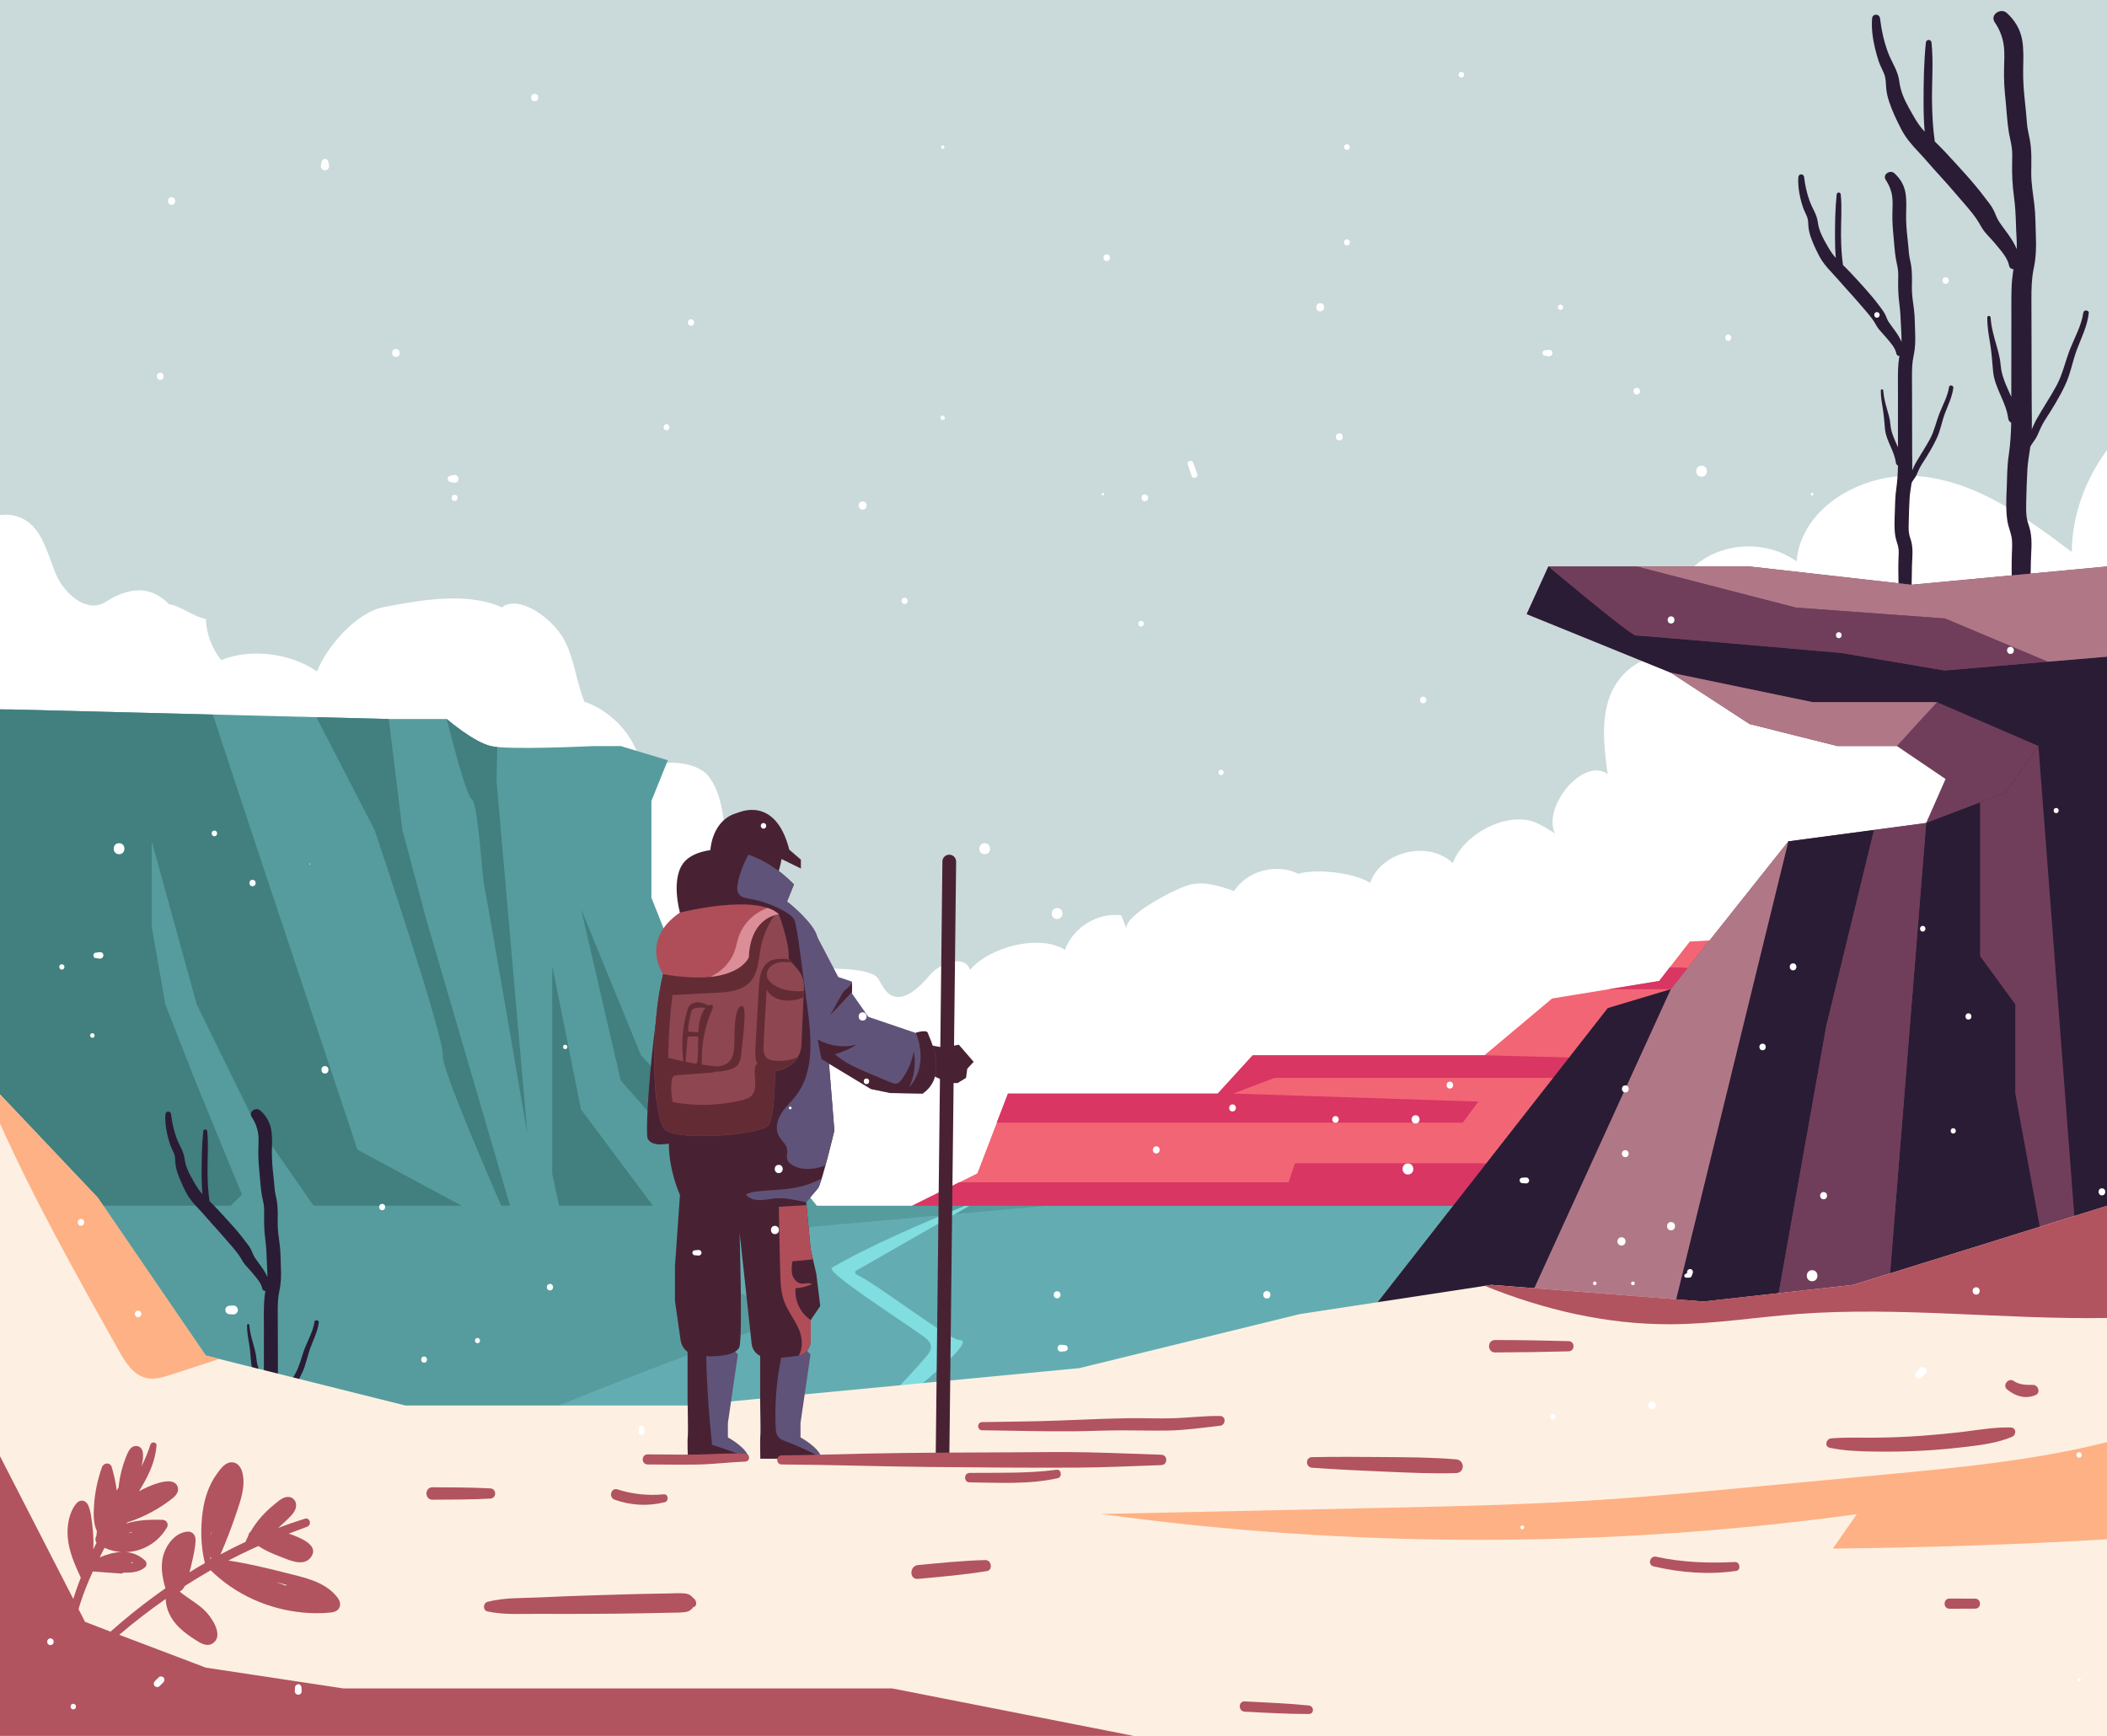 <?xml version="1.0" encoding="utf-8"?>
<!-- Generator: Adobe Illustrator 22.0.1, SVG Export Plug-In . SVG Version: 6.00 Build 0)  -->
<svg version="1.1" xmlns="http://www.w3.org/2000/svg" xmlns:xlink="http://www.w3.org/1999/xlink" x="0px" y="0px"
	 viewBox="0 0 2272 1872" style="enable-background:new 0 0 2272 1872;" xml:space="preserve">
<style type="text/css">
	.st0{fill:#CAD9D9;}
	.st1{fill:#FFFFFF;}
	.st2{fill:#569C9E;}
	.st3{fill:#427F7F;}
	.st4{fill:#63ADB2;}
	.st5{fill:#80DDE0;}
	.st6{fill:#F26575;}
	.st7{fill:#D93663;}
	.st8{fill:#2A1C34;}
	.st9{fill:#703E5B;}
	.st10{fill:#B07887;}
	.st11{fill:#FDF0E2;}
	.st12{fill:#B25360;}
	.st13{fill:#FEB184;}
	.st14{fill:#482233;}
	.st15{fill:#605379;}
	.st16{fill:#AF4E59;}
	.st17{fill:#8E4751;}
	.st18{fill:#632C35;}
	.st19{fill:#DB8D98;}
</style>
<g id="Background">
	<g>
		<g>
			<g>
				<g>
					<g>
						<g>
							<path class="st0" d="M2272,1872H-0.9V-1H2272"/>
						</g>
					</g>
				</g>
			</g>
		</g>
	</g>
	<g>
		<path class="st1" d="M2073,513.9c-60.5-6.8-130.5,30.9-135.8,91.5c-30.8-22.3-76.4-21.4-106.3,2c-30,23.4-41.8,67.4-27.6,102.7
			c-27.3-8.6-56.7,13-67,39.7c-10.3,26.7-6.6,56.5-2.8,84.9c-26.1-18.7-70.3,34.9-56.9,64.1c-6.9-4.5-13.9-9-21.6-12.1
			c-30.5-12-77.4,13.2-88.4,44.1c-26.3-24.9-76.9-12.9-89.2,21.2c-17.3-10.9-57.8-15.5-77.5-9.7c-23.3-11.8-55-3.3-69.2,18.6
			c-16-5.6-33.2-11.2-49.4-6.3c-15.3,4.6-68.9,32.1-66.6,46.9c0.3,0.8,0.6,1.6,0.9,2.4c-0.5-0.8-0.8-1.6-0.9-2.4
			c-1.9-4.8-3.8-9.6-5.6-14.4c-25.4-3.3-52.1,13-60.7,37.2c-27.7-17.2-81.3-3.3-102.4,21.6c-5.5-16.9-31.7-8-43.2,5.5
			c-11.6,13.5-28.9,30.8-43.6,20.8c-5.8-3.9-8.5-11-12.3-16.9c-8-12.5-55.6-10.7-70.5-10.9c10.9-11.2,2.7-31.7-11.3-38.5
			c-14.1-6.8-30.6-4.2-46-1.5c6.3-32.6-34.2-69.5-37-102.7c-1.9-22.3-4.3-45.9-17.6-64c-13.3-18-55.9-20.3-72.8-5.5
			c-2.2-33.4-29.9-64.8-61.6-75.5c-9-22.3-10.7-47.4-22.6-68.3s-47.2-47.9-66.3-33.4c-37.9-17-87.5-8-128.2-0.1
			c-28.5,5.6-60.6,42.2-71.2,69.2c-28.5-19.8-71.1-25.2-103.3-12.3c-10.1-12.6-16-28.5-16.5-44.6c-9.9-0.3-29.7-15.1-39.6-15.4
			c-20.5-21.4-43.9-18.3-68.9-2.5c-19.8,12.5-44.4-9-53.4-30.6c-9-21.7-14.3-48.1-35-59.1c-8.2-4.3-16.9-5.2-25.8-4.1V1872H2272
			V485.4c-23.5,31.7-37.6,70.3-38,109.8C2185.3,558.6,2133.5,520.7,2073,513.9z"/>
		<g>
			<path class="st2" d="M909.8,1333c-12.5-6.9-125.8-158.7-125.8-158.7L702.4,968V863.8l17.7-43.9l-50.7-15.3h-30.1
				c0,0-90.6,4.4-109.8,0s-47.6-29.2-47.6-29.2h-62.6L9.8,765l218.4,523.3L909.8,1333z"/>
			<path class="st3" d="M595.5,1041.5l31,154.9l84.5,113.2l57.1-9.2l-14.8-39.4l-84-96l-42.8-184.9l64.6,157.9l94.5,101.8
				l122.5,91.9c0.7,0.6,1.3,1,1.7,1.3l-304.2-20l-10.1-47.1V1041.5z"/>
			<polygon class="st3" points="0,764.8 229.5,770.6 277.3,915.5 385.4,1239.8 509.8,1306.8 -0.4,1300.4 			"/>
			<polygon class="st2" points="271.7,1204.6 212.1,1083.1 163.6,907.3 163.6,999.3 178.3,1083.1 210,1164.2 260.9,1288.3 
				245.6,1303.5 341.2,1304.7 			"/>
			<path class="st3" d="M477.4,1138c2.6-17-73.5-243-73.5-243l-62.7-121.6l78,2L433.9,895l25.9,97l92.9,317.6l-8.4-0.6
				C516.7,1245.8,475.7,1149.3,477.4,1138z"/>
			<path class="st3" d="M568.7,1223.2c0,0-45-263.1-46.6-268.1c-1.7-5-6.7-89.9-13.3-93.2c-6.7-3.3-27-86.5-27-86.5
				s28.5,24.8,47.6,29.2c1.7,0.4,4,0.7,6.8,1l-0.8,36.4L568.7,1223.2z"/>
		</g>
		<polygon class="st4" points="1068.4,1300.4 1187.2,1300.4 2272,1300.4 2272,1660.1 -0.4,1660.1 -0.4,1300.4 		"/>
		<path class="st2" d="M836.6,1409.2c-29.7-7.4-57.2-23.3-78.3-45.3c29.7-31.4,76.8-37.2,119.9-41.1c83.2-7.5,166.4-15,249.6-22.4
			h-59.3H-0.4v359.7H270c177.5-82.8,358.7-158,542.7-225.2C824.8,1430.4,839.4,1421.7,836.6,1409.2z"/>
		<path class="st5" d="M995.1,1440.7c4,2.8,8.4,6.4,8.7,11.3c0.3,4.5-2.8,8.3-5.7,11.7c-42.5,48.8-89.6,93.6-140.4,133.7
			c80.3-59.1,202.7-152.3,177.1-152.3c-11.5,0-90.1-61.1-111.2-70.7c-1.7-0.8-1.9-3.2-0.2-4.2l121.9-69.8h-5.2
			c-45.4,18.7-105.1,44.2-142.9,66.7C890,1371.3,962.2,1417.5,995.1,1440.7z"/>
		<g>
			<path class="st6" d="M2170.9,991.9c-14.1,4.8-348.8,23.5-348.8,23.5l-33,42.5l-115.5,18.9l-73,61.3h-249.8l-37.7,41.3l-226.2,0
				l-33,86l-70.6,35.1h1188.1L2170.9,991.9z"/>
			<g>
				<polygon class="st7" points="1892.6,1162.5 1374.2,1162.5 1329.8,1179.3 1594.1,1188 1577.3,1210.7 1074.8,1210.7 
					1086.9,1179.3 1313.1,1179.3 1350.8,1138 1600.6,1138 1909.5,1146.2 				"/>
				<polygon class="st7" points="1389.5,1275 1396.3,1254.5 2027.9,1254.5 2027.9,1235.8 1687.9,1235.8 1723.7,1210.2 
					2088.7,1203.4 2119.4,1179.3 2171.2,1179.3 2171.4,1300.4 983.3,1300.4 1034.3,1275 				"/>
				<path class="st7" d="M2016.4,1044l-51.5,22.8h-230.5l54.7-8.9l11.4-14.7c9.4,0,16.9,0.2,18.5,0.8
					C1824.1,1045.7,2016.4,1044,2016.4,1044z"/>
				<path class="st7" d="M2114.5,1118.9l-299.2,1l11.6-13.7h280.6l16.9-23.1h46.6l0,21.2c-19.6-2.1-40.8-4.1-40.8-4.1L2114.5,1118.9
					z"/>
			</g>
		</g>
		<path class="st8" d="M2246.5,337.1c-2.1,14.1-9.1,26.3-14.3,39.3c-5.2,13.1-7.9,27-14.6,39.4c-6.9,12.8-15.2,24.8-22.2,37.5
			c-1.7,3.1-3.1,6.5-4.5,9.8c0.2-9.5-0.1-18.9-0.1-28.4c-0.1-25.1-0.2-50.2-0.2-75.3c0-12.5-0.1-25-0.1-37.4c0-11,0.2-21.8,2.5-32.7
			c2.5-11.6,2.8-23.1,2.3-34.9c-0.5-11.4-0.3-22.9-1.7-34.3c-1.4-11.2-3.3-22.2-3.3-33.5c0.1-12.1,0.7-24-1.5-35.9
			c-1.1-5.9-2.7-11.7-3.1-17.7c-0.5-6.9-1.2-13.8-1.9-20.6c-1.4-12.7-2.5-25.4-2.2-38.2c0.2-10.5,0.7-21-1.1-31.3
			c-2.1-11.5-7.9-21.1-16.5-28.9c-6.6-6-18.6,1.9-13,10.1c5,7.3,8.3,15.5,9.6,24.3c1.2,8.2,0.6,17.3,0.4,25.8
			c-0.3,11.2,0.4,22.4,1.6,33.5c1.2,11.7,1.7,23.7,3.6,35.3c0.9,5.3,2.4,10.6,3.1,15.9c0.8,5.8,0.5,11.7,0.4,17.5
			c-0.2,11.8,0.3,23.2,1.9,34.9c1.5,10.8,2,21.4,2.3,32.3c0.2,8.3,1.1,16.8,0.8,25.2c-4.3-11.1-13.9-21.7-19.4-30.3
			c-2.4-3.8-3.6-7.9-5.6-11.9c-2.3-4.7-5.9-8.9-9-13c-6.8-9.1-14.1-17.7-21.6-26.1c-7.1-7.9-14.3-15.8-21.6-23.6
			c-3.6-3.9-7.4-7.6-11.2-11.3c-2.1-14.6-2.8-29.4-3-44.1c-0.2-20.7,1.6-41.8-0.5-62.5c-0.4-3.9-5.7-3.9-6.1,0
			c-2.2,21.2-2.5,43-2.5,64.4c0,10.5,0.3,21,1.2,31.5c-0.2-0.2-0.4-0.4-0.6-0.6c-6.8-7.1-11.8-16.8-16.6-25.3
			c-5.1-9.2-8.9-18-10.2-28.5c-1.5-11.7-8.5-20.8-12.4-31.6c-4.2-11.6-6.9-23.6-8.3-35.9c-0.6-5.5-8.2-5.6-8.6,0
			c-0.8,10.6,0.6,21,3,31.4c1.2,4.9,2.5,9.9,4.1,14.7c1.6,4.7,4.1,9,5.9,13.6c1.8,4.6,1.8,9,2.1,13.9c0.3,5.5,1.5,10.6,3.2,15.8
			c3.3,10.1,8,19.9,12.8,29.3c5.1,9.9,11.5,17.3,19.1,25.3c7.3,7.7,14.1,16,21.3,23.8c7.2,7.9,14.3,15.8,21.2,24
			c6.8,8,14.2,15.9,20.1,24.6c3.1,4.5,5.2,9.4,8.7,13.7c3.8,4.6,8.1,8.7,11.8,13.3c5.8,7.2,12.7,14.2,14.6,23.6
			c0.4,2.1,2.6,3.3,4.6,3.3c-0.1,0.7-0.3,1.5-0.4,2.2c-0.9,6-1.5,12.1-1.7,18.2c-0.4,12-0.1,24.1-0.2,36.1c0,24.7-0.1,49.4-0.1,74.1
			c0,2.4,0,4.7,0,7.1c-3.9-8.9-8.3-17.6-10.4-27.1c-0.9-4.3-1.1-8.9-1.8-13.2c-0.9-4.9-2.2-9.8-3.6-14.6
			c-2.9-10.1-5.8-20.1-6.5-30.7c-0.2-2.3-3.6-2.3-3.6,0c-0.1,9.5,1.5,18.8,3.1,28.1c1.7,10.1,2.2,20,3.2,30.2
			c1.8,18.1,14.1,32.8,16.3,50.7c0.3,2.2,1.6,3.7,3.2,4.4c-0.2,11.6-0.9,23.2-2.6,34.7c-1.8,11.9-1.8,23.5-2.2,35.4
			c-0.5,12-1.1,24.1,0.7,36.1c0.9,5.6,3.1,10.7,4.3,16.2c1.2,5.5,0.8,11.4,0.6,17c-0.5,13.3-0.3,26.5,0,39.8
			c0.1,6.8,0.6,13.7,0.3,20.5c-0.2,5.8-1.3,11.4-2.1,17.1c-1.8,13.4,0.5,26.7,1.8,40.1c0.7,7.1,10.5,7.2,11.2,0
			c1-11.6,0.6-23.7,3.2-35.1c1.1-4.9,2.7-9.6,3.8-14.5c1.4-6.3,1.3-12.7,1.5-19.2c0.2-12.5,0.4-25,0.7-37.4
			c0.2-11.4,1.8-22.7-0.6-34c-1-4.9-3.2-9.6-3.9-14.6c-0.8-5.6-0.6-11.5-0.5-17.1c0.3-11.7,0.6-23.5,1.3-35.1c0.5-8,2-15.9,3.1-23.9
			c2-4,5.5-7.7,7.3-11.6c2.7-6.2,5.2-12.1,8.9-17.8c7.8-12,15.6-24.6,21.6-37.6c5.7-12.2,7.8-25.5,12.5-38
			c4.9-12.9,11.1-25,12.7-38.9C2253.2,334.4,2247,333.6,2246.5,337.1z"/>
		<path class="st8" d="M339.1,1425.4c-1.4,9.9-6.4,18.5-10.1,27.7c-3.7,9.2-5.5,19-10.3,27.8c-4.9,9-10.7,17.5-15.7,26.5
			c-1.2,2.2-2.2,4.6-3.2,6.9c0.1-6.7-0.1-13.4-0.1-20c-0.1-17.7-0.1-35.4-0.1-53.1c0-8.8,0-17.6-0.1-26.4c0-7.8,0.1-15.4,1.8-23
			c1.8-8.2,2-16.3,1.6-24.6c-0.4-8.1-0.2-16.2-1.2-24.2c-1-7.9-2.3-15.7-2.3-23.6c0.1-8.5,0.5-16.9-1.1-25.3
			c-0.8-4.2-1.9-8.3-2.2-12.5c-0.4-4.9-0.8-9.7-1.4-14.5c-1-9-1.7-17.9-1.5-27c0.2-7.4,0.5-14.8-0.8-22.1
			c-1.5-8.1-5.6-14.9-11.7-20.4c-4.7-4.2-13.1,1.3-9.2,7.1c3.5,5.2,5.8,11,6.8,17.1c0.9,5.8,0.4,12.2,0.3,18.2
			c-0.2,7.9,0.3,15.8,1.1,23.7c0.9,8.3,1.2,16.7,2.6,24.9c0.6,3.8,1.7,7.4,2.2,11.2c0.5,4.1,0.4,8.3,0.3,12.4
			c-0.1,8.3,0.2,16.3,1.3,24.6c1,7.6,1.4,15.1,1.6,22.8c0.2,5.9,0.7,11.8,0.6,17.7c-3-7.8-9.8-15.3-13.7-21.4
			c-1.7-2.6-2.5-5.6-3.9-8.4c-1.7-3.3-4.2-6.3-6.4-9.2c-4.8-6.4-9.9-12.5-15.3-18.4c-5-5.6-10.1-11.1-15.2-16.6
			c-2.6-2.7-5.2-5.4-7.9-8c-1.5-10.3-2-20.7-2.1-31.1c-0.2-14.6,1.1-29.5-0.3-44.1c-0.3-2.8-4-2.8-4.3,0c-1.6,15-1.7,30.3-1.8,45.4
			c0,7.4,0.2,14.8,0.9,22.2c-0.1-0.1-0.3-0.3-0.4-0.4c-4.8-5-8.3-11.9-11.7-17.9c-3.6-6.5-6.3-12.7-7.2-20.1
			c-1.1-8.2-6-14.6-8.7-22.3c-2.9-8.2-4.9-16.7-5.8-25.3c-0.4-3.9-5.8-4-6.1,0c-0.6,7.5,0.4,14.8,2.1,22.1c0.8,3.5,1.8,7,2.9,10.4
			c1.1,3.3,2.9,6.4,4.2,9.6c1.3,3.2,1.3,6.4,1.5,9.8c0.2,3.9,1.1,7.5,2.3,11.2c2.4,7.1,5.6,14,9,20.7c3.6,7,8.1,12.2,13.5,17.8
			c5.2,5.4,10,11.3,15,16.8c5.1,5.6,10.1,11.2,15,16.9c4.8,5.6,10,11.2,14.2,17.3c2.2,3.2,3.7,6.6,6.2,9.6c2.7,3.2,5.7,6.1,8.3,9.4
			c4.1,5.1,9,10,10.3,16.6c0.3,1.5,1.8,2.3,3.3,2.3c-0.1,0.5-0.2,1-0.3,1.6c-0.6,4.3-1.1,8.5-1.2,12.9c-0.3,8.5-0.1,17-0.1,25.5
			c0,17.4-0.1,34.9,0,52.3c0,1.7,0,3.3,0,5c-2.8-6.3-5.9-12.4-7.3-19.1c-0.7-3.1-0.8-6.2-1.3-9.3c-0.6-3.5-1.6-6.9-2.5-10.3
			c-2-7.2-4.1-14.2-4.6-21.7c-0.1-1.6-2.5-1.6-2.5,0c-0.1,6.7,1,13.3,2.2,19.8c1.2,7.1,1.6,14.1,2.3,21.3
			c1.3,12.7,9.9,23.2,11.5,35.7c0.2,1.6,1.1,2.6,2.3,3.1c-0.2,8.2-0.6,16.4-1.8,24.5c-1.2,8.4-1.2,16.6-1.6,25
			c-0.3,8.5-0.8,17,0.5,25.4c0.6,3.9,2.2,7.6,3.1,11.5c0.9,3.9,0.6,8.1,0.4,12c-0.4,9.4-0.2,18.7,0,28.1c0.1,4.8,0.4,9.7,0.2,14.4
			c-0.2,4.1-0.9,8-1.5,12.1c-1.2,9.4,0.4,18.9,1.2,28.3c0.5,5,7.4,5.1,7.9,0c0.7-8.2,0.4-16.7,2.3-24.7c0.8-3.4,1.9-6.8,2.7-10.2
			c1-4.5,1-9,1-13.5c0.1-8.8,0.3-17.6,0.5-26.4c0.2-8,1.3-16-0.4-24c-0.7-3.5-2.2-6.8-2.7-10.3c-0.6-4-0.4-8.1-0.3-12.1
			c0.2-8.2,0.4-16.5,0.9-24.8c0.3-5.7,1.4-11.2,2.2-16.9c1.4-2.8,3.9-5.4,5.1-8.2c1.9-4.3,3.7-8.6,6.3-12.6
			c5.5-8.5,11-17.4,15.3-26.5c4-8.6,5.5-18,8.8-26.8c3.4-9.1,7.8-17.6,9-27.4C343.9,1423.5,339.5,1422.9,339.1,1425.4z"/>
		<path class="st8" d="M2101.7,417.3c-1.5,10-6.5,18.8-10.2,28.1c-3.7,9.3-5.6,19.2-10.4,28.1c-4.9,9.1-10.8,17.7-15.9,26.8
			c-1.2,2.2-2.2,4.7-3.2,7c0.1-6.7-0.1-13.5-0.1-20.2c-0.1-17.9-0.1-35.8-0.1-53.7c0-8.9,0-17.8-0.1-26.7c0-7.9,0.1-15.6,1.8-23.3
			c1.8-8.3,2-16.5,1.6-24.9c-0.4-8.1-0.2-16.3-1.2-24.4c-1-8-2.4-15.9-2.3-23.9c0.1-8.6,0.5-17.1-1.1-25.6
			c-0.8-4.2-1.9-8.4-2.2-12.7c-0.4-4.9-0.8-9.8-1.4-14.7c-1-9.1-1.8-18.1-1.5-27.3c0.2-7.5,0.5-15-0.8-22.4
			c-1.5-8.2-5.7-15-11.8-20.6c-4.7-4.3-13.3,1.3-9.3,7.2c3.5,5.2,5.9,11.1,6.8,17.3c0.9,5.9,0.4,12.4,0.3,18.4
			c-0.2,8,0.3,16,1.1,23.9c0.9,8.4,1.2,16.9,2.6,25.2c0.6,3.8,1.7,7.5,2.2,11.4c0.6,4.1,0.4,8.4,0.3,12.5
			c-0.1,8.4,0.2,16.5,1.3,24.9c1,7.7,1.4,15.2,1.7,23c0.2,5.9,0.8,12,0.6,18c-3.1-7.9-9.9-15.5-13.9-21.6c-1.7-2.7-2.5-5.7-4-8.5
			c-1.7-3.3-4.2-6.3-6.4-9.3c-4.8-6.5-10.1-12.6-15.4-18.6c-5.1-5.7-10.2-11.3-15.4-16.8c-2.6-2.8-5.3-5.4-8-8.1
			c-1.5-10.4-2-21-2.1-31.5c-0.2-14.8,1.2-29.8-0.3-44.6c-0.3-2.8-4.1-2.8-4.4,0c-1.6,15.2-1.8,30.7-1.8,45.9c0,7.5,0.2,15,0.9,22.5
			c-0.1-0.1-0.3-0.3-0.4-0.4c-4.8-5.1-8.4-12-11.8-18.1c-3.7-6.6-6.3-12.9-7.3-20.4c-1.1-8.3-6.1-14.8-8.8-22.6
			c-3-8.3-4.9-16.8-5.9-25.6c-0.4-3.9-5.9-4-6.2,0c-0.6,7.6,0.4,15,2.1,22.4c0.8,3.5,1.8,7.1,3,10.5c1.2,3.4,2.9,6.4,4.2,9.7
			c1.3,3.3,1.3,6.5,1.5,9.9c0.2,3.9,1.1,7.6,2.3,11.3c2.4,7.2,5.7,14.2,9.2,20.9c3.6,7,8.2,12.4,13.6,18.1
			c5.2,5.5,10.1,11.4,15.2,17c5.1,5.6,10.2,11.3,15.2,17.1c4.8,5.7,10.1,11.4,14.4,17.5c2.2,3.2,3.7,6.7,6.2,9.8
			c2.7,3.3,5.7,6.2,8.4,9.5c4.2,5.1,9.1,10.1,10.4,16.8c0.3,1.5,1.8,2.4,3.3,2.4c-0.1,0.5-0.2,1-0.3,1.6c-0.7,4.3-1.1,8.6-1.2,13
			c-0.3,8.6-0.1,17.2-0.1,25.8c0,17.6-0.1,35.3,0,52.9c0,1.7,0,3.4,0,5.1c-2.8-6.3-5.9-12.5-7.4-19.4c-0.7-3.1-0.8-6.3-1.3-9.5
			c-0.6-3.5-1.6-7-2.6-10.4c-2.1-7.2-4.1-14.4-4.6-21.9c-0.1-1.6-2.5-1.7-2.6,0c-0.1,6.8,1.1,13.4,2.2,20.1
			c1.2,7.2,1.6,14.3,2.3,21.5c1.3,12.9,10.1,23.4,11.7,36.2c0.2,1.6,1.1,2.6,2.3,3.2c-0.2,8.3-0.6,16.5-1.8,24.8
			c-1.3,8.5-1.3,16.8-1.6,25.3c-0.3,8.6-0.8,17.2,0.5,25.7c0.6,4,2.2,7.7,3.1,11.6c0.9,3.9,0.6,8.2,0.4,12.2
			c-0.4,9.5-0.2,18.9,0,28.4c0.1,4.9,0.4,9.8,0.2,14.6c-0.2,4.1-0.9,8.1-1.5,12.2c-1.3,9.6,0.4,19.1,1.3,28.6c0.5,5.1,7.5,5.1,8,0
			c0.7-8.3,0.4-16.9,2.3-25c0.8-3.5,2-6.9,2.7-10.3c1-4.5,1-9.1,1-13.7c0.1-8.9,0.3-17.8,0.5-26.7c0.2-8.1,1.3-16.2-0.4-24.3
			c-0.7-3.5-2.3-6.9-2.8-10.4c-0.6-4-0.4-8.2-0.3-12.2c0.2-8.3,0.4-16.7,0.9-25.1c0.3-5.7,1.4-11.4,2.2-17.1c1.4-2.9,4-5.5,5.2-8.3
			c1.9-4.4,3.7-8.7,6.4-12.7c5.6-8.6,11.1-17.6,15.4-26.8c4.1-8.7,5.6-18.2,8.9-27.1c3.5-9.2,7.9-17.9,9.1-27.8
			C2106.4,415.4,2102,414.8,2101.7,417.3z"/>
		<g>
			<polygon class="st9" points="1413.1,1497.1 1733.7,1087.2 1801.7,1066.8 1928.4,907.3 2077,887.5 2097.9,840.1 2045.4,804.5 
				1981.1,804.5 1886.6,780.8 1801.7,725.5 1646.3,662.3 1669.7,610.9 1886.6,610.9 2061.2,630.6 2272,610.9 2272,1555.2 			"/>
			<path class="st8" d="M2088.7,757.2l109.4,47.3l73.9-5.3v-91.1l-63.9,5.4l0,0l0,0l-111.3,9.5l-111.4-18.9
				c0,0-215.8-18.9-221.5-18.9c-5.7,0-94.2-74.4-94.2-74.4l-23.4,51.4l155.5,63.2l152.8,31.8H2088.7z"/>
			<polygon class="st10" points="2097.3,667 2208.1,713.6 2272,708.2 2272,610.9 2061.2,630.6 1886.6,610.9 1764.8,610.9 
				1936.5,655.2 			"/>
			<path class="st9" d="M1985.5,704.2l111.4,18.9l111.3-9.5L2097.3,667l-160.8-11.7l-171.7-44.4h-95.1c0,0,88.5,74.4,94.2,74.4
				C1769.6,685.3,1985.5,704.2,1985.5,704.2z"/>
			<polygon class="st10" points="1954.5,757.2 1801.7,725.5 1886.6,780.8 1981.1,804.5 2045.4,804.5 2088.7,757.2 			"/>
			<polygon class="st8" points="1733.7,1087.2 1413.1,1497.1 1599.5,1509.7 1801.7,1066.8 			"/>
			<polygon class="st8" points="2020.8,895 1928.4,907.3 1800.8,1428.1 1664.6,1514.1 1893.9,1529.6 1969.3,1106.5 			"/>
			<polygon class="st10" points="1928.4,907.3 1801.7,1066.8 1599.5,1509.7 1664.6,1514.1 1800.8,1428.1 			"/>
			<polygon class="st8" points="2162.3,855 2077,887.5 2032.3,1445.1 1905.5,1530.4 2272,1555.2 2272,775.4 2198.1,804.5 			"/>
			<polygon class="st9" points="2173.1,1083.1 2173.1,1179.3 2236.8,1525.6 2236.8,1311.4 2198.1,804.5 2162.3,855 2135.1,865.3 
				2135.1,1031 			"/>
			<polygon class="st9" points="2077,887.5 2020.8,895 1969.3,1106.5 1893.9,1529.6 1905.5,1530.4 2032.3,1445.1 			"/>
			<polygon class="st11" points="-0.9,1179.3 105.2,1291.4 221.8,1461.9 437.1,1515.7 742.2,1515.7 1163.9,1475.4 1401.7,1417.1 
				1608.1,1385.6 1836.9,1403.6 1998.4,1385.6 2272,1300.4 2272,1872 0,1872 			"/>
			<path class="st12" d="M1939.2,1417c110-8.2,222.8,6.2,332.8,4.3v-120.9l-273.6,85.2l-161.5,17.9l-228.8-17.9l-7.1,1.1
				c63.7,25.8,131.3,41.6,199.8,41.4C1847.1,1428,1893.1,1420.5,1939.2,1417z"/>
			<path class="st13" d="M1876.3,1604.8c-50.3,4.7-100.6,9.4-151,12.7c-79.6,5.2-159.4,7-239.1,8.7c-99.7,2.2-199.3,4.3-299,6.5
				c270,37.1,545,37.2,815,0.2c-8.6,12.4-17.2,24.7-25.8,37.1c98.6-1,197.2-4.3,295.6-10v-104.8c-77.6,19.6-158.8,27.4-238.8,34.9
				C1980.9,1595,1928.6,1599.9,1876.3,1604.8z"/>
			<path class="st13" d="M157.9,1486.1c8.8,2,18-0.9,26.6-3.7c17.3-5.6,34.7-11.3,52-16.9l-14.6-3.7l-116.6-170.5L-0.9,1179.3
				l0,30.4c38,84.7,83.7,166.1,129.2,247.2C135.3,1469.4,143.9,1483,157.9,1486.1z"/>
			<path class="st12" d="M191.7,1603.9c-3.5-12.7-26-3.2-33.4,0.1c-2.9,1.3-5.7,2.7-8.4,4.2c1.2-2,2.4-4,3.6-6
				c7.9-13.6,14.1-27.6,15.3-43.4c0.3-3.9-5.5-4.4-6.6-0.9c-2.6,8.2-5.9,15.9-9.6,23.5c2-8.4,4-21.4-5.6-22c-5-0.3-7.8,4.1-9.6,8.1
				c-2.5,5.7-4.5,11.6-6.1,17.6c-1.7,6.2-2.8,12.5-3.4,18.9c-0.8,1.1-1.5,2.3-2,3.5c-1.1-8.6-3-17.2-5.4-25.4
				c-1.6-5.4-8.7-4.9-10.5,0c-4.9,13.7-7.9,28.1-8.7,42.6c-0.5,9.1-0.6,18.6,3.2,26.6c-0.1,1-0.3,2.1-0.4,3.1
				c-0.1,0.6-0.1,1.1,0,1.6c-1.5,2.3-1.7,5.4,0,7.8c-1.2,2.3-2.4,4.6-3.5,7c0.4-8.2,0.1-16.4-0.9-24.7c-0.9-7.3-1.6-16-4.6-22.8
				c-2.5-5.7-8.8-6.8-12.8-1.9c-8.1,9.8-10.3,24.6-9.2,36.8c1.3,15.3,7.7,29.4,14,43.2c0,0,0,0,0,0c-1.8,4.7-3.6,9.4-5.2,14.1
				c-5.8,17-9.9,34.4-11.7,52.3c-0.5,5,7.1,4.8,7.7,0c3-25.5,11.6-49.8,22.2-73.1c4.5,0.4,9,0.7,13.5,1l16.2,1.2
				c1.3,0.1,2.3-0.2,3.2-0.9c8.4,0,17-0.2,23.6-6c1.9-1.7,1.8-5.2,0-6.9c-6.1-5.9-13.2-8.6-20.6-9.3c17.7-0.6,34.6-10.1,44.1-26.7
				c2.1-3.6-0.6-8-4.7-8.1c-11.3-0.3-22-0.1-33.1,2.3c-2.3,0.5-4.5,1.1-6.7,1.7c0.6-0.4,1.2-0.9,1.9-1.3c9.8-3.1,19.3-7.3,28.2-12.3
				c6-3.3,11.7-7.1,17.2-11.2C187.5,1614.9,193.5,1610.2,191.7,1603.9z M143.8,1685.5c-0.7,0.1-1.5,0.1-2.2,0.2
				c0-0.4-0.1-0.8-0.1-1.3C142.2,1684.8,143,1685.1,143.8,1685.5z M142.4,1652c-0.1,0.2-0.1,0.3-0.2,0.5c-0.6,0.1-1.2,0.3-1.9,0.4
				c-0.5-0.1-1.1-0.1-1.6-0.2C140,1652.5,141.2,1652.2,142.4,1652z M107.5,1679.5c0.4-0.8,0.8-1.6,1.2-2.4c1.3-2.6,2.6-5.3,4-7.9
				c5.7,2.6,11.7,4.1,17.7,4.5C122.7,1674.1,114.8,1676.4,107.5,1679.5z"/>
			<path class="st12" d="M962,1820.8H369.9l-148-22.4l-93.3-35.4c16.1-13.7,32.8-26.6,50.1-38.7c0.2,11.5,5.8,22.2,14.2,30.5
				c5.3,5.2,11.5,9.7,17.7,13.6c5.6,3.6,12.6,8.1,19.1,3.6c11.4-7.9-0.5-26.1-6.9-33.1c-8.4-9.1-19.6-14.7-29-22.5
				c2.5-1.3,4.1-3.4,5.4-6c9.2-5.9,18.5-11.6,28-17c26.7,26.3,62.2,42.1,99.5,45.6c9.4,0.9,19,1,28.4,0.1c4-0.4,8.3-1,10.5-4.8
				c2.7-4.5,0.3-9.2-2.7-12.8c-13.7-16.6-36.1-20.5-55.9-25.6c-20.1-5.1-40.3-9.9-60.7-13c8.3-4.4,16.8-8.5,25.4-12.5
				c2.3-1.1,4.6-2.1,6.9-3.1c7.1,4.6,14.8,8.1,22.8,11.1c9.7,3.6,25.3,11.7,33.5,1.4c9.7-12.1-8.2-20-16.9-23.5
				c-2.2-0.9-4.4-1.7-6.7-2.4c6.6-2.5,13.2-5,19.8-7.4c5.4-2,3.2-10.4-2.4-8.7c-9.6,3-19.2,6.3-28.7,9.9c3.5-3,6.8-6.1,10.1-9.3
				c4-4,8.6-8.2,9.2-14.1c0.5-5.1-2.8-9.7-8.2-10c-5.8-0.4-11.2,4.8-15.4,8.2c-5,4-9.6,8.4-13.8,13.1c-4.4,5-8.3,10.3-11.6,16
				c-1.4,1.2-2.4,2.8-2.5,4.6c-1.1,2.2-2.2,4.4-3.1,6.6c-9.1,4.2-18.1,8.7-26.9,13.5c0,0,0,0,0-0.1c6.1-14.1,11.7-28.5,16.6-43.1
				c4.8-14.1,11.1-31,6.7-46c-1.6-5.6-5.9-10.8-12.3-10.1c-6.8,0.7-11.5,7.7-15.2,12.8c-8.3,11.6-12.9,25.5-14.9,39.5
				c-2.6,18.2-2.3,37.5,2,55.4c0.1,0.3,0.2,0.6,0.3,0.9c-5.6,3.2-11.2,6.6-16.7,10c1-3.6,1.9-7.2,2.7-10.9
				c1.7-7.5,3.6-15.6,3.9-23.3c0.2-6-3.3-10.4-9.6-9.6c-11.8,1.5-20.5,12.1-24.3,22.7c-4.5,12.3-2.3,26,1.4,38.3
				c-16.2,11.3-31.8,23.4-46.8,36c-4.2,3.6-8.3,7.2-12.4,10.8L91.7,1749l-92.1-179.4L0,1872h1222.4L962,1820.8z M309,1709.2
				c-0.3,0.2-0.5,0.5-0.8,0.8c-3.6-1.3-7.2-2.7-10.7-4C301.3,1707.1,305.2,1708.2,309,1709.2z M227.4,1652.3c0.1,0,0.2,0,0.3,0
				c-0.2,1.4-0.3,2.9-0.4,4.3C227.4,1655.2,227.4,1653.7,227.4,1652.3z M226.8,1679c0.3,0.5,0.7,1,1.2,1.5c-0.5,0.2-0.9,0.4-1.3,0.6
				C226.7,1680.4,226.8,1679.7,226.8,1679z"/>
			<path class="st12" d="M1570.2,1573.8c-25.9-2.2-51.8-2.3-77.7-2.5c-25.9-0.2-51.8-0.4-77.7,0.1c-7.4,0.1-7.2,10.9,0,11.4
				c25.9,1.9,51.8,3.1,77.7,4.2c25.9,1.1,51.8,2.4,77.7,1.6C1579.8,1588.2,1579.6,1574.6,1570.2,1573.8z"/>
			<path class="st12" d="M1062.5,1682.4c-24.3,0.6-48.4,3.1-72.6,5.4c-9.4,0.9-9.6,15.8,0,14.9c24.8-2.3,49.6-4.4,74.2-8.4
				C1070.9,1693.3,1069.2,1682.3,1062.5,1682.4z"/>
			<path class="st12" d="M746.3,1722.5c0.8-0.1,0.5-0.4-0.6-1c-1.2-1.2-2.7-2.1-4.3-2.5c-2.1-0.7-4.4-0.7-6.6-0.8
				c-4.6-0.2-9.3,0.1-14,0.2c-9.3,0.2-18.6,0.3-28,0.5c-18.6,0.4-37.3,1.1-55.9,1.6c-18.6,0.5-37.3,1.4-55.9,2.2
				c-18.2,0.8-37.6,0.1-55.3,4.7c-5,1.3-5.3,9.2,0,10.4c17.9,3.9,37.1,2.5,55.3,2.6c19,0,37.9,0.2,56.9,0
				c18.6-0.2,37.3-0.2,55.9-0.6c9.3-0.2,18.6-0.4,28-0.6c4.6-0.1,9.3,0,14-0.4c2.7-0.2,5.6-0.5,7.9-1.9c1.1-0.7,2.1-1.6,3-2.6
				c1.2-2.1,1.6-2.3,1.1-0.8C753,1731,750.5,1724.2,746.3,1722.5z"/>
			<path class="st12" d="M1411.3,1839.2c-23-2.3-46-3.2-69.1-4.4c-7.2-0.3-7.1,10.8,0,11.1c23,1.2,46,2.5,69.1,2.5
				C1417.4,1848.4,1417.1,1839.8,1411.3,1839.2z"/>
			<path class="st12" d="M1870.9,1684.5c-28.6,1.4-56.9,0.5-85-5.7c-6.7-1.5-9.6,8.8-2.9,10.4c29.1,6.8,59.4,9.2,89.1,4.9
				C1877.6,1693.3,1876.3,1684.3,1870.9,1684.5z"/>
			<path class="st12" d="M2168.1,1539.4c-16.2-0.4-32.1,2.2-48.1,4.3c-16.1,2-32.3,3.5-48.4,4.7c-16.2,1.2-32.4,1.8-48.6,2
				c-16.1,0.2-32.5-0.6-48.6,0.8c-5.4,0.5-7.4,8.8-1.4,10.1c15.9,3.4,32.8,3.9,49,4.1c16.5,0.2,33.1,0,49.6-0.9
				c16.2-0.8,32.3-2.3,48.4-4.2c16.8-2,33.7-4.2,49.4-10.7C2174.6,1547.5,2174.4,1539.6,2168.1,1539.4z"/>
			<path class="st12" d="M2192.3,1493.5c-7.7,0.1-14.6,0-21.2-4.4c-5.4-3.6-12.1,4.8-7,9.1c8.8,7.5,20.3,11.1,31.2,6.1
				C2200.6,1501.9,2197.8,1493.5,2192.3,1493.5z"/>
			<path class="st12" d="M2129.8,1724c-9.2,0-18.4,0-27.6-0.1c-7.1,0-7.1,11,0,11c9.2,0,18.4,0,27.6-0.1
				C2136.8,1734.9,2136.8,1724,2129.8,1724z"/>
			<path class="st12" d="M528.7,1605.1c-20.8-1.1-41.6-1.1-62.4-1.2c-8.6,0-8.6,13.4,0,13.4c20.8-0.1,41.6-0.1,62.4-1.2
				C535.7,1615.7,535.7,1605.5,528.7,1605.1z"/>
			<path class="st12" d="M715.8,1611.5c-16.6,1.6-33.9-0.1-49.9-5.3c-7.1-2.3-10,8.6-3.1,11.1c17.8,6.3,35.8,7.2,54.1,2.7
				C721.5,1618.8,720.7,1611,715.8,1611.5z"/>
			<path class="st12" d="M1691.5,1446.3c-26.5-0.7-52.9-1.2-79.4-1.2c-8.6,0-8.6,13.4,0,13.4c26.5-0.1,52.9-0.5,79.4-1.2
				C1698.5,1457,1698.5,1446.5,1691.5,1446.3z"/>
		</g>
		<path class="st3" d="M1677.9,1364.3"/>
	</g>
</g>
<g id="object">
	<g>
		<path class="st14" d="M999.3,1126.6c0,0,16,2.6,17.3,3c1.3,0.4,17.3-3,17.3-3l16,18.5l-6.9,7.5l-1.3,9.8l-9.1,5.6h-8
			c0,0-9.3-3.4-21.4-9.2C991.1,1153,999.3,1126.6,999.3,1126.6z"/>
		<g>
			<path class="st15" d="M863.2,1449.4l10.8,11.3l-10.8,73.9v15.5c0,0,21.8,11.8,22.5,22.9H820c0,0-0.7-20.7,0-24.4
				s-0.3-37.4-0.3-37.4v-58.6C819.7,1452.6,852.5,1438.1,863.2,1449.4z"/>
			<path class="st14" d="M819.7,1452.6c0,0,12.8-5.7,25-7.1c-1.3,9.5-2.2,18.3-2.7,20.8c-4.8,23.8-6.7,48.2-5.6,72.5
				c0.2,4,0.6,8.2,3.2,11.2c2,2.3,5.1,3.4,8,4.5c13.2,4.9,25.9,10.8,38.1,17.7c0,0.3,0.1,0.6,0.1,0.9H820c0,0-0.7-20.7,0-24.4
				s-0.3-37.4-0.3-37.4V1452.6z"/>
			<path class="st15" d="M784.9,1449.4l10.8,11.3l-10.8,73.9v15.5c0,0,21.8,11.8,22.5,22.9h-65.7c0,0-0.7-20.7,0-24.4
				s-0.3-37.4-0.3-37.4v-58.6C741.4,1452.6,774.2,1438.1,784.9,1449.4z"/>
			<path class="st14" d="M741.4,1452.6c0,0,9.4-4.2,19.8-6.3c0.4,37.4,2.6,74.7,6.7,111.9c13.4,4.1,26.6,8.9,39.5,14.3
				c0,0.2,0,0.3,0.1,0.5h-65.7c0,0-0.7-20.7,0-24.4s-0.3-37.4-0.3-37.4V1452.6z"/>
			<path class="st14" d="M835.8,949.7c0,0,23.8-51.5-10-68.4s-62.8,5.6-60,48.7C765.8,930,810.2,956.3,835.8,949.7z"/>
			<path class="st14" d="M848.6,972.3c3.3,2.2,29.4,23.9,32.6,38.1c3.3,14.1,18.5,208.8,18.5,208.8s-13,54.4-17.4,62l-13,15.2
				l4.9,51.1l6,26.1l4.3,34.8l-10.3,15.2v22.3c0,8.1-5.9,14.9-13.8,16.2c-10.4,1.6-24.7,3.1-36.1,1.5c-7.3-1-13-7.1-13.8-14.4
				l-13-120.2c0,0,3.3,108.7,0,122.9c-2.5,10.7-30.5,12.7-48.7,9.2c-7.8-1.5-13.7-7.8-14.9-15.7l-6.1-42.5v-37l5.4-77.2
				c0,0-12-26.1-12-55.5c0,0-18.5,4.3-22.8-5.4c-4.3-9.8,9.8-193.6,34.8-243.6c0,0-10.9-38.1,5.4-55.5c16.3-17.4,70.7-22.8,117.4,25
				L848.6,972.3z"/>
			<g>
				<path class="st15" d="M855.5,1257.1c-3.1-1.6-6.1-4-6.8-7.4c-0.7-3,0.6-6.1,0.3-9.1c-0.4-6.3-6.6-10.6-9.5-16.2
					c-3.8-7.5-1.4-16.8,3.1-23.8c4.5-7.1,10.9-12.7,16-19.4c19.7-25.9,16.3-61.9,12.1-94.2c-3.7-28.2-7.4-56.4-11.2-84.6
					c-0.4-3.4-0.9-6.8-2.5-9.8c-2.3-4.3-6.5-7.2-10.7-9.6c-11.8-6.8-24.8-11.5-38.2-13.8c-4-0.7-8.3-1.4-10.9-4.4
					c-2.9-3.4-2.4-8.5-1.5-13c2.2-10.5,6.1-20.7,11.4-30.1c16,5.5,33,15.7,49.1,32.1l-7.6,18.5c3.3,2.2,29.4,23.9,32.6,38.1
					c3.3,14.1,18.5,208.8,18.5,208.8s-4.8,20.2-9.6,37.7C878.4,1261,866.3,1262.6,855.5,1257.1z"/>
				<path class="st15" d="M857.1,992.6l24.2,17.8l22.6,43.2l14.8,5v12.8l17.7,25.2l51.2,17.4c0,0,11.9-3.7,12.8,0
					s23.6,45.4-5.5,65.4l-34.6-0.6l-21-4.3l-53.3-32.2L857.1,992.6z"/>
				<path class="st14" d="M907.3,1073c0.8-1.5,1.7-3,2.9-4.3c1-1,2.1-1.8,3.2-2.7c2.1-1.8,3.9-3.9,5.3-6.4v10.1
					c-7.8,8.4-15.6,16.8-23.5,25.2C899.2,1087.7,903.2,1080.4,907.3,1073z"/>
				<path class="st14" d="M924,1126.5c-7.4,4.5-15.4,8-23.7,10.4c11,9.7,24.8,15.6,38.3,21.2c7.3,3.1,14.7,6.2,22,9.2
					c2,0.8,4.2,1.7,6.3,1.2c2.3-0.5,4-2.5,5.4-4.4c6.6-8.9,11.1-19.4,13-30.3c2.5,13,0.7,26.8-5,38.7c8.3-8.7,12.4-21,12.4-33
					c0-8.8-1.9-17.6-5.1-25.8c1.6-0.5,11.7-3.4,12.6,0.1c1,3.7,23.6,45.4-5.5,65.4l-34.6-0.6l-21-4.3l-53.3-32.2l-4.1-21.2
					C894.5,1128.2,910,1130.3,924,1126.5z"/>
				<path class="st15" d="M835.5,1292.4c-5.5,0.5-10.9,1.8-16.4,1.8c-5.5,0-11.3-1.6-14.8-5.9c3.9-2.4,8.7-3.1,13.2-3.6
					c14.3-1.5,28.8-1.4,42.8-4.4c8.9-1.9,17.5-5.1,25.6-9.2c-1.5,4.8-2.8,8.6-3.7,10.2l-13,15.2
					C858,1294.2,846.8,1291.4,835.5,1292.4z"/>
			</g>
			<path class="st16" d="M862.1,1435.1c-4.3-11.1-12.4-20.5-16.5-31.7c-3.7-10-4-20.9-4.3-31.6c-0.6-23.5-1.1-46.9-1.5-70.4
				c9.9-0.6,19.8-1.2,29.8-1.8l4.6,47.8l2.5,10.7c-7.4,0.7-14.8,1.4-22.2,2.1c-0.7,4.8-1.4,9.8-0.1,14.6c1.3,4.7,5.1,9.1,10,9.5
				c3.8,0.3,8-1.7,11.1,0.5c-5.5,2.6-11.5,4.1-17.6,4.4c-1.4,13.3,5.3,27.1,16.4,34.5v22.2c0,7.8-5.4,14.4-13,16
				C865.8,1454.5,865.4,1443.7,862.1,1435.1z"/>
			<path class="st17" d="M813.9,986.6l25.9-0.6c0,0,12.3,32.9,10.5,47.5l10.2,12.4c4.5,5.4,6.8,12.3,6.4,19.3l-2.7,61.6
				c-0.4,9.5-5.6,18.3-13.8,23.1c-4.3,2.5-9.4,4.7-14.6,5.3c0,0,0,48-6.9,58.2c-6.9,10.3-94.2,17.1-110.5,6
				c-16.3-11.1-17-117.3-3.4-168.7L813.9,986.6z"/>
			<path class="st18" d="M800.2,1186.4c3.4-0.8,7-1.9,9.6-4.2c7.8-7.1,2.9-19.9,4.3-30.4c0.2-1.7,0.8-3.6,2.3-4.4
				c2.4-1.2,5,0.9,7,2.6c3.5,2.9,7.9,4.7,12.4,5.3c0,3.6-0.3,48.1-6.9,58c-6.9,10.3-94.2,17.1-110.5,6c-5.2-3.6-8.8-16.8-10.9-34.9
				C737.6,1193,769.8,1193.9,800.2,1186.4z"/>
			<path class="st18" d="M818.9,1151.1c-4.9-6-4.7-14.6-4.3-22.4c1.2-21.4,2.5-42.7,3.7-64.1c0.6-10.7,2.4-23.2,11.9-28.2
				c4.4-2.3,9.6-2.4,14.6-2.4c2.4,0,5.2,0.3,7.3,1.4l2.2,2.7c-6-0.7-12.2-1.4-17.8,0.7c-5.7,2.1-10.6,7.9-9.5,13.8
				c0.7,3.8,3.6,6.8,6.8,9.1c9.5,6.6,21.3,7.7,33,7.1l-0.3,6.8c-5.6,2.4-11.7,3.6-17.8,3.5c-8.8-0.2-18.3-4-22-12
				c-1.2,19.8-2.3,39.7-3.3,59.5c-0.3,5.4-0.1,11.7,4.2,14.9c1.9,1.4,4.4,1.9,6.7,2.2c8.7,1.1,17.7-0.2,25.8-3.6
				c-2.4,3.9-5.7,7.2-9.7,9.6c-4.3,2.5-9.4,4.7-14.6,5.3c0,0,0,1.4,0,3.8c-0.6-0.1-1.2-0.1-1.8-0.2
				C828.3,1157.7,822.5,1155.6,818.9,1151.1z"/>
			<path class="st18" d="M715.1,1050.6l98.8-64l21.9-0.5c-7.7,10.8-13.1,23.3-15.5,36.3c-2.4,12.5-2.6,26.4-10.9,35.9
				c-9,10.3-24.2,11.7-37.9,12.4c-15.5,0.8-30.9,1.6-46.4,2.4c-2.8,22.4-4.3,45-4.5,67.6c17.7,4.7,35.9,7.9,54.2,9.5
				c1.6,3.7-3.9,6.2-7.9,6.5c-12.1,0.9-24.3,1.9-36.4,2.8c-1.5,0.1-3.1,0.3-4.2,1.2c-1.4,1.1-1.8,3.1-2,4.8c-2,15.6,2.1,31.4,9,45.6
				c2.2,4.6,4.8,9,7.5,13.3c-10.1-0.8-18.1-2.4-22-5.1C702.2,1208.1,701.4,1102,715.1,1050.6z"/>
			<path class="st16" d="M839.8,985.9c0,0-30.6,2-32.4,46.4c0,0-12,32.5-92.4,18.2c0,0-25.5-36.4,18.2-66.4
				C733.3,984.2,815.6,963.2,839.8,985.9z"/>
			<path class="st19" d="M792.1,1025.8c1.8-5.1,2.7-10.6,4.5-15.7c4.9-14.4,16.9-26,31.2-30.9c4.8,1.6,8.9,3.8,12,6.8
				c0,0-30.6,2-32.4,46.4c0,0-6.5,17.4-41.6,21.1C777.8,1048.1,787.7,1038.1,792.1,1025.8z"/>
			<path class="st18" d="M791.8,1126.7c-0.4,6.9-1.2,14.5-6.4,19c-3.8,3.4-9.3,4.2-14.3,4.7c-6.5,0.6-13,1-19.5,1.1
				c11.1,4.8,24,5.5,35.6,1.8c3-1,6-2.3,8.1-4.6c3.2-3.6,3.7-8.7,4.1-13.5c0.5-6.2,6.5-49.2,1.4-50.2
				C790.5,1082.9,792.1,1121.8,791.8,1126.7z"/>
			<path class="st18" d="M765.7,1094c-6.5,17-9.6,35.4-8.9,53.7c0,0.8,0.1,1.7-0.4,2.4c-0.4,0.7-1.2,1-1.9,1.3
				c-6.6,2.6-14.6,1.4-20.1-3c4.2,0.1,8.3,0,12.5-0.3c1.6-0.1,3.3-0.4,4.3-1.6c0.6-0.8,0.8-1.9,0.9-2.9c1.9-17.6-1.9-36.5,5.8-52.4
				c1.2-2.5,2.9-5.1,5.4-6.3C773.2,1079.8,766.9,1090.9,765.7,1094z"/>
			<path class="st18" d="M742.4,1112.4c5.2,0.8,10.5,0.9,15.8,0.3c-0.1,1.4-0.3,2.8-0.4,4.3c0,0.5-0.1,1-0.4,1.3
				c-0.5,0.6-1.5,0.5-2.3,0.3c-3.8-0.9-7.8-1.2-11.7-0.8c-0.6,0-1.2,0.1-1.6,0.5c-0.4,0.4-0.5,1.1-0.5,1.7
				c-0.9,11.5-1.9,23-2.8,34.4c-4.4-21.1-3.6-43.4,2.4-64.1c0.6-2,1.2-4,2.5-5.6c2.4-3.1,6.6-4.2,10.4-3.8c3.8,0.4,7.4,2.1,10.9,3.7
				c1.4,0.6,2.9,1.5,3.2,2.9c-5.4-0.1-17-2.8-21.4,1.4C744.4,1090.8,741,1112.1,742.4,1112.4z"/>
			<path class="st14" d="M851.1,916.3l12.5,10.8v9.5l-41.6-20.3l-27-39.5C795.1,876.8,835.8,856.2,851.1,916.3z"/>
		</g>
		<path class="st14" d="M1016.2,929c0-4,3.3-7.3,7.4-7.3c4.1,0,7.4,3.4,7.4,7.5l-7.3,640.6h-14.7L1016.2,929z"/>
	</g>
	<g>
		<g>
			<path class="st12" d="M842.9,1579.3c53.3,0.3,106.5,2.2,159.7,2.7c53.2,0.5,106.5,1,159.7,0.7c30-0.2,59.9-1.7,89.9-2.7
				c7.2-0.2,7.2-11,0-11.2c-26.6-0.9-53.2-2-79.9-2.6c-26.6-0.6-53.3-0.1-79.9,0c-53.2,0.2-106.5,0.3-159.7,1.4
				c-30,0.6-59.9,1.7-89.9,1.9C836.5,1569.5,836.5,1579.3,842.9,1579.3L842.9,1579.3z"/>
		</g>
		<g>
			<path class="st12" d="M698.4,1579.3c17.7,0,35.4,0.4,53.1,0.1c17.4-0.3,34.7-2.5,52.1-3.2c5.5-0.2,5.5-8.3,0-8.5
				c-17.4-0.9-34.8,0.6-52.1,0.9c-17.7,0.2-35.4-0.1-53.1-0.2C691.3,1568.4,691.3,1579.3,698.4,1579.3L698.4,1579.3z"/>
		</g>
		<g>
			<path class="st12" d="M1059,1542.4c33.5,0.5,67.1,1.4,100.7,1.1c16.7-0.2,33.4-1,50.2-1c16.6,0,33.3,0.5,50,0.2
				c18.6-0.3,37.1-3.1,55.5-5.1c6.6-0.7,7-10.5,0-10.6c-16.3-0.2-32.5,1.8-48.8,2.4c-16.6,0.6-33.2-0.2-49.8,0
				c-33.5,0.5-66.9,2.6-100.4,3.3c-19.1,0.4-38.2,0.6-57.3,0.9C1053.3,1533.7,1053.3,1542.4,1059,1542.4L1059,1542.4z"/>
		</g>
		<g>
			<path class="st12" d="M1045.6,1598.6c31.8,0.3,63.6,2.5,95-4.5c5-1.1,4-9.8-1.2-9.1c-31,4.1-62.5,3.1-93.7,3.4
				C1039,1588.5,1039,1598.6,1045.6,1598.6L1045.6,1598.6z"/>
		</g>
	</g>
</g>
<g id="texsture">
	<g>
		<g>
			<path class="st1" d="M426.9,384.9c5.5,0,5.6-8.6,0-8.6C421.4,376.3,421.4,384.9,426.9,384.9L426.9,384.9z"/>
		</g>
		<g>
			<path class="st1" d="M718.7,464c4.2,0,4.2-6.6,0-6.6C714.5,457.5,714.5,464,718.7,464L718.7,464z"/>
		</g>
		<g>
			<path class="st1" d="M172.8,409.7c4.9,0,5-7.7,0-7.7C167.9,402,167.9,409.7,172.8,409.7L172.8,409.7z"/>
		</g>
		<g>
			<path class="st1" d="M185,220.9c5.2,0,5.3-8.2,0-8.2C179.8,212.7,179.8,220.9,185,220.9L185,220.9z"/>
		</g>
		<g>
			<path class="st1" d="M354.8,178c-0.3-1.3-0.5-2.6-0.8-3.9c-0.3-1.5-2-2.8-3.6-2.7c-1.5,0.1-3.2,1.1-3.6,2.7
				c-0.3,1.3-0.5,2.6-0.8,3.9c-0.3,1.6-0.1,3.2,1.2,4.4c0.9,0.8,2,1.3,3.2,1.3c1.2,0,2.4-0.5,3.2-1.3
				C354.8,181.2,355.1,179.6,354.8,178L354.8,178z"/>
		</g>
		<g>
			<path class="st1" d="M576.6,109.2c5.1,0,5.1-8,0-8C571.5,101.2,571.4,109.2,576.6,109.2L576.6,109.2z"/>
		</g>
		<g>
			<path class="st1" d="M489.1,512.3c-1.3,0.3-2.6,0.5-3.9,0.8c-1.4,0.3-2.6,1.9-2.5,3.3c0.1,1.4,1,3,2.5,3.3
				c1.3,0.3,2.6,0.5,3.9,0.8c1.5,0.3,3.1,0.1,4.2-1.1c0.8-0.8,1.2-1.9,1.2-3c0-1.1-0.5-2.2-1.2-3C492.1,512.2,490.6,512,489.1,512.3
				L489.1,512.3z"/>
		</g>
		<g>
			<path class="st1" d="M128.4,921.2c7.7,0,7.7-11.9,0-11.9C120.7,909.3,120.7,921.2,128.4,921.2L128.4,921.2z"/>
		</g>
		<g>
			<path class="st1" d="M231.2,901.8c3.9,0,3.9-6.1,0-6.1C227.3,895.7,227.3,901.8,231.2,901.8L231.2,901.8z"/>
		</g>
		<g>
			<path class="st1" d="M334,932.2c0.7,0,0.7-1,0-1C333.3,931.2,333.3,932.2,334,932.2L334,932.2z"/>
		</g>
		<g>
			<path class="st1" d="M350.4,1157.7c5.1,0,5.1-8,0-8C345.3,1149.7,345.3,1157.7,350.4,1157.7L350.4,1157.7z"/>
		</g>
		<g>
			<path class="st1" d="M412.1,1305.1c4.3,0,4.4-6.8,0-6.8C407.8,1298.4,407.8,1305.1,412.1,1305.1L412.1,1305.1z"/>
		</g>
		<g>
			<path class="st1" d="M593,1391.6c4.5,0,4.5-7,0-7C588.5,1384.6,588.5,1391.6,593,1391.6L593,1391.6z"/>
		</g>
		<g>
			<path class="st1" d="M99.6,1119.2c3.2,0,3.2-5,0-5C96.4,1114.2,96.4,1119.2,99.6,1119.2L99.6,1119.2z"/>
		</g>
		<g>
			<path class="st1" d="M66.7,1045.6c3.7,0,3.7-5.7,0-5.7C63,1039.8,63,1045.6,66.7,1045.6L66.7,1045.6z"/>
		</g>
		<g>
			<path class="st1" d="M106.9,1026.9c-1.3,0.2-2.6,0.4-4,0.5c-1.3,0.2-2.3,1.7-2.2,2.9c0.1,1.2,0.9,2.8,2.2,2.9
				c1.3,0.2,2.6,0.4,4,0.5c1.3,0.2,2.6,0.1,3.5-0.9c0.6-0.7,1.1-1.6,1.1-2.6c0-0.9-0.4-1.9-1.1-2.6
				C109.4,1026.8,108.2,1026.7,106.9,1026.9L106.9,1026.9z"/>
		</g>
		<g>
			<path class="st1" d="M272.3,955.7c4.5,0,4.5-6.9,0-6.9C267.8,948.8,267.8,955.7,272.3,955.7L272.3,955.7z"/>
		</g>
		<g>
			<path class="st1" d="M1016.5,453c3.1,0,3.1-4.8,0-4.8C1013.5,448.2,1013.5,453,1016.5,453L1016.5,453z"/>
		</g>
		<g>
			<path class="st1" d="M1189.2,534.2c1.7,0,1.8-2.7,0-2.7C1187.5,531.5,1187.5,534.2,1189.2,534.2L1189.2,534.2z"/>
		</g>
		<g>
			<path class="st1" d="M975.4,651.4c4.4,0,4.4-6.8,0-6.8C971,644.5,971,651.4,975.4,651.4L975.4,651.4z"/>
		</g>
		<g>
			<path class="st1" d="M1230.4,675.7c3.9,0,3.9-6.1,0-6.1C1226.4,669.6,1226.4,675.7,1230.4,675.7L1230.4,675.7z"/>
		</g>
		<g>
			<path class="st1" d="M1444.2,475c4.9,0,5-7.7,0-7.7C1439.2,467.3,1439.2,475,1444.2,475L1444.2,475z"/>
		</g>
		<g>
			<path class="st1" d="M1452.4,264.7c4.2,0,4.2-6.6,0-6.6C1448.2,258.2,1448.2,264.7,1452.4,264.7L1452.4,264.7z"/>
		</g>
		<g>
			<path class="st1" d="M1193.4,281.5c4.6,0,4.7-7.2,0-7.2C1188.7,274.3,1188.7,281.5,1193.4,281.5L1193.4,281.5z"/>
		</g>
		<g>
			<path class="st1" d="M1016.5,160.6c2.5,0,2.5-3.8,0-3.8C1014.1,156.7,1014.1,160.6,1016.5,160.6L1016.5,160.6z"/>
		</g>
		<g>
			<path class="st1" d="M1452.4,161.7c4,0,4-6.2,0-6.2C1448.4,155.6,1448.4,161.7,1452.4,161.7L1452.4,161.7z"/>
		</g>
		<g>
			<path class="st1" d="M1575.8,83.6c3.9,0,3.9-6.1,0-6.1C1571.8,77.5,1571.8,83.6,1575.8,83.6L1575.8,83.6z"/>
		</g>
		<g>
			<path class="st1" d="M1682.7,334.2c3.7,0,3.7-5.7,0-5.7C1679,328.5,1679,334.2,1682.7,334.2L1682.7,334.2z"/>
		</g>
		<g>
			<path class="st1" d="M1669.4,377.2c-1.3,0.2-2.6,0.4-3.9,0.6c-1.2,0.2-2.3,1.7-2.2,2.9c0.1,1.2,0.9,2.7,2.2,2.9
				c1.3,0.2,2.6,0.4,3.9,0.6c1.3,0.2,2.6,0.1,3.5-0.9c0.6-0.7,1.1-1.6,1.1-2.6c0-0.9-0.4-1.9-1.1-2.6
				C1671.9,377.1,1670.7,377,1669.4,377.2L1669.4,377.2z"/>
		</g>
		<g>
			<path class="st1" d="M1764.9,425.5c4.7,0,4.7-7.3,0-7.3C1760.2,418.2,1760.2,425.5,1764.9,425.5L1764.9,425.5z"/>
		</g>
		<g>
			<path class="st1" d="M1834.8,514.1c7.7,0,7.7-11.9,0-11.9C1827.1,502.2,1827.1,514.1,1834.8,514.1L1834.8,514.1z"/>
		</g>
		<g>
			<path class="st1" d="M1801.9,672.4c4.9,0,5-7.7,0-7.7C1797,664.7,1797,672.4,1801.9,672.4L1801.9,672.4z"/>
		</g>
		<g>
			<path class="st1" d="M1982.8,688.2c4.1,0,4.1-6.4,0-6.4C1978.7,681.8,1978.7,688.2,1982.8,688.2L1982.8,688.2z"/>
		</g>
		<g>
			<path class="st1" d="M1954,534.3c1.9,0,1.9-2.9,0-2.9C1952.2,531.4,1952.2,534.3,1954,534.3L1954,534.3z"/>
		</g>
		<g>
			<path class="st1" d="M1863.6,367.6c4.3,0,4.4-6.8,0-6.8C1859.2,360.9,1859.2,367.6,1863.6,367.6L1863.6,367.6z"/>
		</g>
		<g>
			<path class="st1" d="M2023.9,342.6c3.9,0,3.9-6,0-6C2020.1,336.6,2020.1,342.6,2023.9,342.6L2023.9,342.6z"/>
		</g>
		<g>
			<path class="st1" d="M2098,306.1c4.6,0,4.6-7.1,0-7.1C2093.4,299,2093.4,306.1,2098,306.1L2098,306.1z"/>
		</g>
		<g>
			<path class="st1" d="M2167.9,705.2c4.9,0,4.9-7.6,0-7.6C2163,697.6,2163,705.2,2167.9,705.2L2167.9,705.2z"/>
		</g>
		<g>
			<path class="st1" d="M2217.2,876.9c3.6,0,3.6-5.6,0-5.6C2213.6,871.3,2213.6,876.9,2217.2,876.9L2217.2,876.9z"/>
		</g>
		<g>
			<path class="st1" d="M2073.3,1004.6c3.9,0,3.9-6.1,0-6.1C2069.4,998.5,2069.4,1004.6,2073.3,1004.6L2073.3,1004.6z"/>
		</g>
		<g>
			<path class="st1" d="M1933.5,1046.4c4.8,0,4.8-7.5,0-7.5C1928.7,1038.9,1928.7,1046.4,1933.5,1046.4L1933.5,1046.4z"/>
		</g>
		<g>
			<path class="st1" d="M1900.6,1132.6c4.6,0,4.6-7.1,0-7.1C1896,1125.5,1896,1132.6,1900.6,1132.6L1900.6,1132.6z"/>
		</g>
		<g>
			<path class="st1" d="M1752.6,1178.1c4.9,0,4.9-7.6,0-7.6C1747.7,1170.5,1747.7,1178.1,1752.6,1178.1L1752.6,1178.1z"/>
		</g>
		<g>
			<path class="st1" d="M1752.6,1247.9c4.8,0,4.8-7.5,0-7.5C1747.7,1240.4,1747.7,1247.9,1752.6,1247.9L1752.6,1247.9z"/>
		</g>
		<g>
			<path class="st1" d="M1966.4,1293.3c5,0,5-7.8,0-7.8C1961.4,1285.5,1961.4,1293.3,1966.4,1293.3L1966.4,1293.3z"/>
		</g>
		<g>
			<path class="st1" d="M2106.2,1222.4c3.7,0,3.7-5.7,0-5.7C2102.5,1216.6,2102.5,1222.4,2106.2,1222.4L2106.2,1222.4z"/>
		</g>
		<g>
			<path class="st1" d="M2130.9,1396.1c5.1,0,5.1-7.9,0-7.9C2125.8,1388.3,2125.8,1396.1,2130.9,1396.1L2130.9,1396.1z"/>
		</g>
		<g>
			<path class="st1" d="M2070.3,1475.6c-1.3,1.4-2.7,2.8-4,4.2c-1.4,1.5-1.6,4.2,0,5.7c1.7,1.5,4.1,1.5,5.7,0c1.4-1.3,2.8-2.7,4.2-4
				c1.6-1.5,1.6-4.5,0-6C2074.6,1474.1,2071.9,1473.8,2070.3,1475.6L2070.3,1475.6z"/>
		</g>
		<g>
			<path class="st1" d="M1781.3,1519.7c5.3,0,5.3-8.2,0-8.2C1776,1511.4,1776,1519.7,1781.3,1519.7L1781.3,1519.7z"/>
		</g>
		<g>
			<path class="st1" d="M1674.4,1530.9c3.9,0,3.9-6.1,0-6.1C1670.5,1524.8,1670.5,1530.9,1674.4,1530.9L1674.4,1530.9z"/>
		</g>
		<g>
			<path class="st1" d="M1641.5,1649.2c2.7,0,2.7-4.1,0-4.1C1638.9,1645.1,1638.9,1649.2,1641.5,1649.2L1641.5,1649.2z"/>
		</g>
		<g>
			<path class="st1" d="M171,1809c-1.4,1.4-2.7,2.8-4.1,4.1c-1.4,1.4-1.5,3.9,0,5.2c1.5,1.4,3.8,1.5,5.2,0c1.4-1.4,2.8-2.7,4.1-4.1
				c1.4-1.4,1.5-3.9,0-5.3C174.8,1807.6,172.4,1807.5,171,1809L171,1809z"/>
		</g>
		<g>
			<path class="st1" d="M54.4,1774.1c4.6,0,4.7-7.2,0-7.2C49.7,1766.9,49.7,1774.1,54.4,1774.1L54.4,1774.1z"/>
		</g>
		<g>
			<path class="st1" d="M79,1843.4c3.9,0,3.9-6,0-6C75.2,1837.4,75.2,1843.4,79,1843.4L79,1843.4z"/>
		</g>
		<g>
			<path class="st1" d="M325.3,1823.9c-0.1-1.4-0.1-2.7-0.2-4.1c-0.1-1.8-1.6-3.6-3.5-3.5c-2,0.1-3.4,1.5-3.5,3.5
				c-0.1,1.4-0.1,2.7-0.2,4.1c-0.1,1.9,1.8,3.8,3.7,3.7C323.6,1827.6,325.4,1826,325.3,1823.9L325.3,1823.9z"/>
		</g>
		<g>
			<path class="st1" d="M148.9,1420.5c4.6,0,4.7-7.2,0-7.2C144.3,1413.3,144.3,1420.5,148.9,1420.5L148.9,1420.5z"/>
		</g>
		<g>
			<path class="st1" d="M87.3,1321.8c4.7,0,4.7-7.3,0-7.3C82.6,1314.5,82.6,1321.8,87.3,1321.8L87.3,1321.8z"/>
		</g>
		<g>
			<path class="st1" d="M251.7,1407.9c-1.4,0.1-2.7,0.1-4.1,0.2c-2.4,0.1-4.8,2.1-4.6,4.6c0.1,2.6,2,4.5,4.6,4.6
				c1.4,0.1,2.7,0.1,4.1,0.2c2.5,0.1,4.9-2.3,4.8-4.8C256.5,1410.2,254.4,1407.8,251.7,1407.9L251.7,1407.9z"/>
		</g>
		<g>
			<path class="st1" d="M457.3,1469.5c4.2,0,4.2-6.6,0-6.6C453.1,1462.9,453.1,1469.5,457.3,1469.5L457.3,1469.5z"/>
		</g>
		<g>
			<path class="st1" d="M1144,1457.6c1.7-0.1,3.3-0.2,5-0.5c1.3-0.3,2.5-1.8,2.4-3.2c-0.1-1.4-1-2.9-2.4-3.2c-1.6-0.3-3.3-0.4-5-0.5
				c-1.9-0.2-3.8,1.8-3.7,3.7C1140.4,1455.8,1141.9,1457.8,1144,1457.6L1144,1457.6z"/>
		</g>
		<g>
			<path class="st1" d="M1139.9,1400.1c4.9,0,4.9-7.6,0-7.6C1135,1392.5,1135,1400.1,1139.9,1400.1L1139.9,1400.1z"/>
		</g>
		<g>
			<path class="st1" d="M1366.1,1400.3c5.1,0,5.1-8,0-8C1360.9,1392.3,1360.9,1400.3,1366.1,1400.3L1366.1,1400.3z"/>
		</g>
		<g>
			<path class="st1" d="M1246.8,1243.9c4.9,0,5-7.7,0-7.7C1241.9,1236.2,1241.9,1243.9,1246.8,1243.9L1246.8,1243.9z"/>
		</g>
		<g>
			<path class="st1" d="M1440.1,1210.8c4.6,0,4.7-7.2,0-7.2C1435.4,1203.6,1435.4,1210.8,1440.1,1210.8L1440.1,1210.8z"/>
		</g>
		<g>
			<path class="st1" d="M1563.4,1173.9c4.8,0,4.8-7.4,0-7.4C1558.7,1166.5,1558.6,1173.9,1563.4,1173.9L1563.4,1173.9z"/>
		</g>
		<g>
			<path class="st1" d="M1518.2,1266.6c7.7,0,7.7-11.9,0-11.9C1510.5,1254.7,1510.5,1266.6,1518.2,1266.6L1518.2,1266.6z"/>
		</g>
		<g>
			<path class="st1" d="M1329,1198.6c4.9,0,4.9-7.6,0-7.6C1324.2,1191,1324.2,1198.6,1329,1198.6L1329,1198.6z"/>
		</g>
		<g>
			<path class="st1" d="M1139.9,991.1c7.7,0,7.7-11.9,0-11.9C1132.2,979.2,1132.2,991.1,1139.9,991.1L1139.9,991.1z"/>
		</g>
		<g>
			<path class="st1" d="M1061.8,921.2c7.7,0,7.7-11.9,0-11.9C1054.1,909.3,1054.1,921.2,1061.8,921.2L1061.8,921.2z"/>
		</g>
		<g>
			<path class="st1" d="M1316.7,835.9c3.7,0,3.7-5.8,0-5.8C1313,830.1,1313,835.9,1316.7,835.9L1316.7,835.9z"/>
		</g>
		<g>
			<path class="st1" d="M1534.6,758.4c4.6,0,4.6-7.1,0-7.1C1530.1,751.3,1530,758.4,1534.6,758.4L1534.6,758.4z"/>
		</g>
		<g>
			<path class="st1" d="M1234.5,540.6c4.8,0,4.8-7.4,0-7.4C1229.7,533.2,1229.7,540.6,1234.5,540.6L1234.5,540.6z"/>
		</g>
		<g>
			<path class="st1" d="M745.2,351.3c4.5,0,4.5-7,0-7C740.6,344.3,740.6,351.3,745.2,351.3L745.2,351.3z"/>
		</g>
		<g>
			<path class="st1" d="M490.2,540.3c4.3,0,4.3-6.7,0-6.7C485.9,533.6,485.9,540.3,490.2,540.3L490.2,540.3z"/>
		</g>
		<g>
			<path class="st1" d="M2122.6,1099.5c4.3,0,4.3-6.7,0-6.7C2118.3,1092.8,2118.3,1099.5,2122.6,1099.5L2122.6,1099.5z"/>
		</g>
		<g>
			<path class="st1" d="M1954,1381.7c7.7,0,7.7-11.9,0-11.9C1946.4,1369.8,1946.4,1381.7,1954,1381.7L1954,1381.7z"/>
		</g>
		<g>
			<path class="st1" d="M1819.4,1370.8c-0.2,1.4-0.5,2.8-0.6,4.2c0.5-0.8,0.9-1.6,1.4-2.4c-1,0.5-2,0.9-3,1.4
				c-1.9,0.9-0.9,4,1.1,3.9c1.1,0,2.2,0,3.3-0.1c1.4,0,2.3-0.9,2.7-2.1c0.4-1.1,0.7-2.2,1.1-3.2c0.5-1.6-0.6-3.5-2.2-3.9
				C1821.8,1368.3,1819.7,1369.1,1819.4,1370.8L1819.4,1370.8z"/>
		</g>
		<g>
			<path class="st1" d="M1719.7,1385.9c2.5,0,2.5-3.9,0-3.9C1717.1,1382,1717.1,1385.9,1719.7,1385.9L1719.7,1385.9z"/>
		</g>
		<g>
			<path class="st1" d="M1760.8,1386c2.6,0,2.6-4,0-4C1758.2,1382,1758.2,1386,1760.8,1386L1760.8,1386z"/>
		</g>
		<g>
			<path class="st1" d="M1748.5,1343.2c5.7,0,5.8-8.9,0-8.9C1742.7,1334.3,1742.7,1343.2,1748.5,1343.2L1748.5,1343.2z"/>
		</g>
		<g>
			<path class="st1" d="M1801.9,1326.8c5.7,0,5.8-8.9,0-8.9C1796.2,1317.8,1796.2,1326.8,1801.9,1326.8L1801.9,1326.8z"/>
		</g>
		<g>
			<path class="st1" d="M835.6,1330.9c5.7,0,5.8-8.9,0-8.9C829.9,1321.9,829.9,1330.9,835.6,1330.9L835.6,1330.9z"/>
		</g>
		<g>
			<path class="st1" d="M839.7,1265.1c5.7,0,5.8-8.9,0-8.9C834,1256.2,834,1265.1,839.7,1265.1L839.7,1265.1z"/>
		</g>
		<g>
			<path class="st1" d="M852.1,1196.3c1.9,0,1.9-3,0-3C850.2,1193.4,850.2,1196.3,852.1,1196.3L852.1,1196.3z"/>
		</g>
		<g>
			<path class="st1" d="M609.5,1131.4c3,0,3-4.7,0-4.7C606.4,1126.7,606.4,1131.4,609.5,1131.4L609.5,1131.4z"/>
		</g>
		<g>
			<path class="st1" d="M761.6,913c2.4,0,2.4-3.7,0-3.7C759.2,909.3,759.2,913,761.6,913L761.6,913z"/>
		</g>
		<g>
			<path class="st1" d="M823.3,893.6c3.9,0,3.9-6,0-6C819.4,887.5,819.4,893.6,823.3,893.6L823.3,893.6z"/>
		</g>
		<g>
			<path class="st1" d="M930.2,1100.6c5.7,0,5.8-8.9,0-8.9C924.5,1091.7,924.4,1100.6,930.2,1100.6L930.2,1100.6z"/>
		</g>
		<g>
			<path class="st1" d="M934.3,1169.1c3.9,0,3.9-6,0-6C930.4,1163,930.4,1169.1,934.3,1169.1L934.3,1169.1z"/>
		</g>
		<g>
			<path class="st1" d="M753.4,1348c-1.4,0.1-2.7,0.2-4.1,0.3c-1.4,0.1-2.8,1.2-2.7,2.7c0.1,1.6,1.2,2.6,2.7,2.7
				c1.4,0.1,2.7,0.2,4.1,0.3c1.6,0.1,3.1-1.5,3.1-3.1C756.4,1349.5,755.1,1347.9,753.4,1348L753.4,1348z"/>
		</g>
		<g>
			<path class="st1" d="M514.9,1448.5c3.6,0,3.6-5.6,0-5.6C511.3,1442.8,511.3,1448.5,514.9,1448.5L514.9,1448.5z"/>
		</g>
		<g>
			<path class="st1" d="M694.7,1544.3c0-1.4-0.1-2.7-0.1-4.1c-0.1-1.5-1.3-3-2.9-2.9c-1.6,0.1-2.8,1.3-2.9,2.9
				c0,1.4-0.1,2.7-0.1,4.1c-0.1,1.6,1.4,3.1,3,3C693.3,1547.3,694.8,1546,694.7,1544.3L694.7,1544.3z"/>
		</g>
		<g>
			<path class="st1" d="M1526.4,1211.6c5.7,0,5.8-8.9,0-8.9C1520.7,1202.7,1520.7,1211.6,1526.4,1211.6L1526.4,1211.6z"/>
		</g>
		<g>
			<path class="st1" d="M1645.7,1269.8c-1.4,0.1-2.7,0.1-4.1,0.2c-1.6,0.1-3.1,1.3-3,3c0.1,1.7,1.3,2.9,3,3c1.4,0.1,2.7,0.1,4.1,0.2
				c1.7,0.1,3.3-1.5,3.2-3.2C1648.8,1271.3,1647.4,1269.7,1645.7,1269.8L1645.7,1269.8z"/>
		</g>
		<g>
			<path class="st1" d="M2266.5,1289.1c4.9,0,4.9-7.6,0-7.6C2261.7,1281.5,2261.7,1289.1,2266.5,1289.1L2266.5,1289.1z"/>
		</g>
		<g>
			<path class="st1" d="M930.2,549.6c5.7,0,5.8-8.9,0-8.9C924.5,540.7,924.4,549.6,930.2,549.6L930.2,549.6z"/>
		</g>
		<g>
			<path class="st1" d="M1291,511.4c-1.4-4.1-2.8-8.2-4.2-12.3c-1.3-3.7-7.2-2.2-6,1.6c1.3,4.1,2.7,8.2,4,12.4
				C1286.1,517,1292.3,515.3,1291,511.4L1291,511.4z"/>
		</g>
		<g>
			<path class="st1" d="M1423.6,335.8c5.7,0,5.8-8.9,0-8.9C1417.9,326.9,1417.9,335.8,1423.6,335.8L1423.6,335.8z"/>
		</g>
		<g>
			<path class="st1" d="M2241.9,1572c3.8,0,3.8-5.9,0-5.9C2238.1,1566.1,2238.1,1572,2241.9,1572L2241.9,1572z"/>
		</g>
		<g>
			<path class="st1" d="M2241.9,1813.4c2.4,0,2.4-3.7,0-3.7C2239.5,1809.8,2239.5,1813.4,2241.9,1813.4L2241.9,1813.4z"/>
		</g>
	</g>
</g>
</svg>
